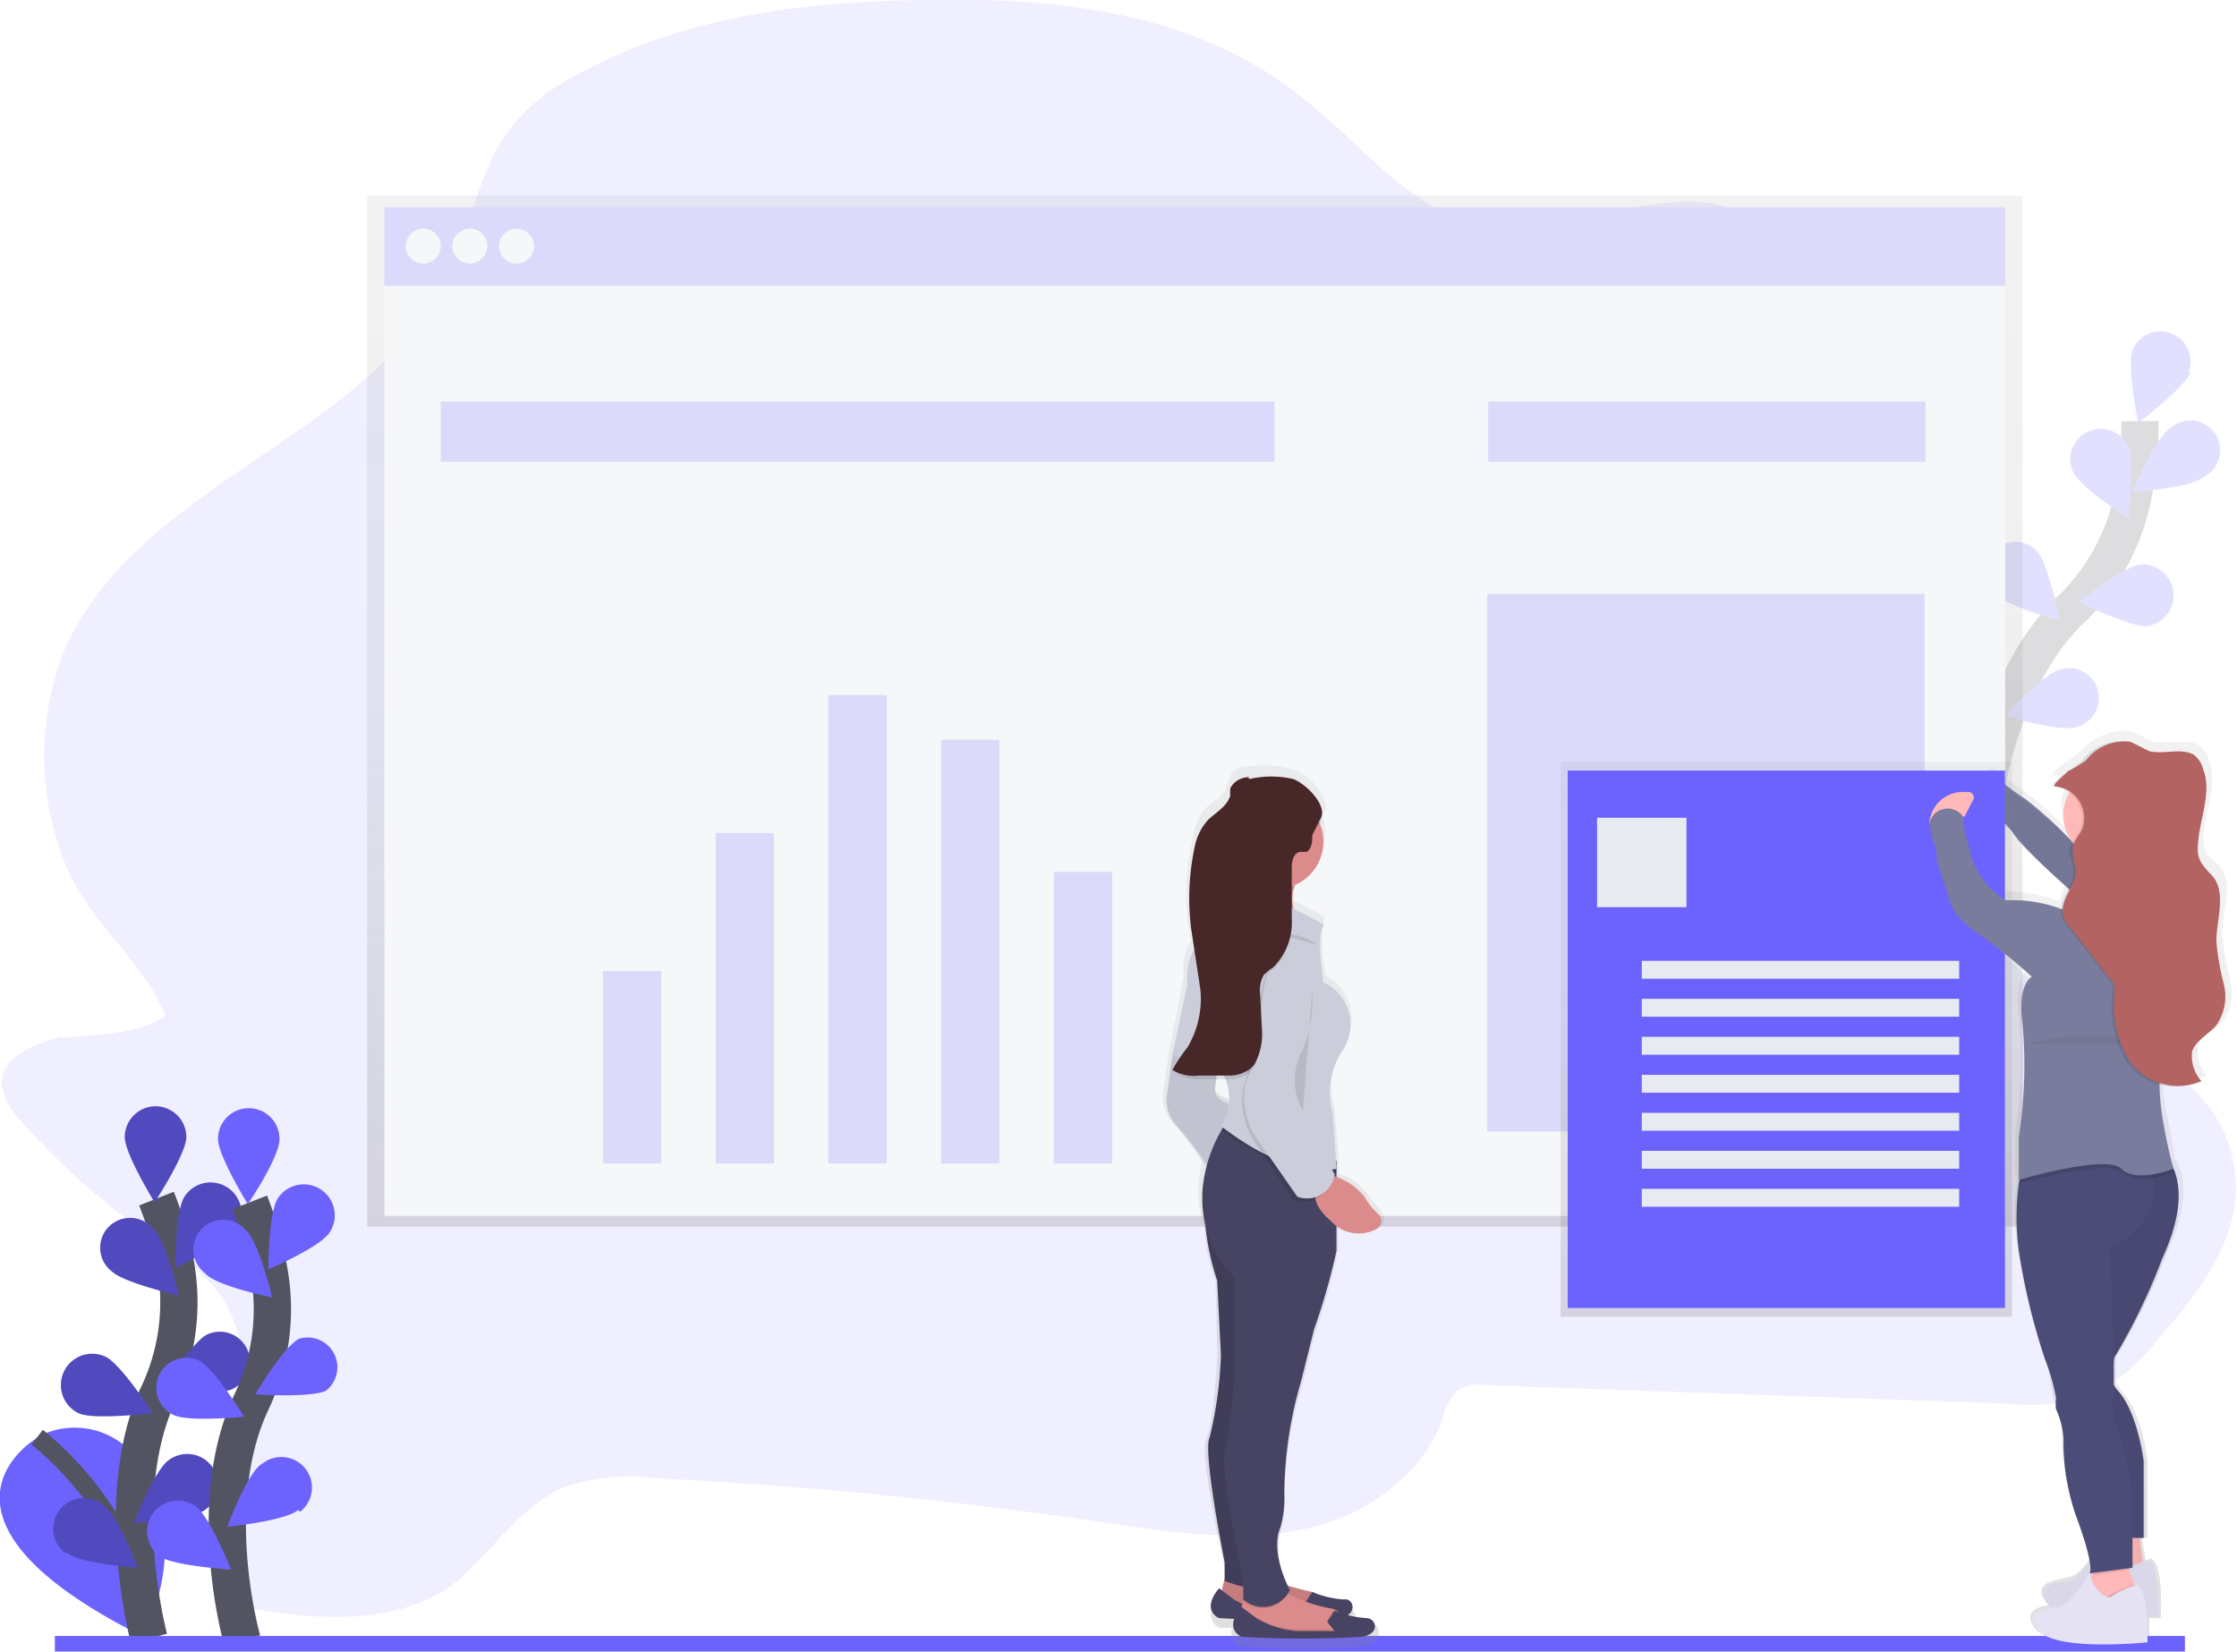 <svg xmlns="http://www.w3.org/2000/svg" xmlns:xlink="http://www.w3.org/1999/xlink" viewBox="0 0 120 88.585"><defs><style>.d{fill:#6c63ff}.p{opacity:0.1}.b{opacity:0.2}.c{fill:none;stroke:#535461;stroke-miterlimit:10}.c{stroke-width:2px}.e{fill:url(#a)}.f{fill:#f6f7f9}.h{fill:#797c9c}.i{opacity:0.05}.k{opacity:0.25}.l{fill:#e8eaf1}.m{fill:#ffb9b9}.n{fill:#e4e2f3}.o{fill:#4c4c78}.s{fill:#db8b8b}.t{fill:#474463}.u{fill:#cbcdda}</style><linearGradient id="a" x1="0.5" y1="1" x2="0.5" gradientUnits="objectBoundingBox"><stop offset="0" stop-color="gray" stop-opacity="0.251"/><stop offset="0.54" stop-color="gray" stop-opacity="0.122"/><stop offset="1" stop-color="gray" stop-opacity="0.102"/></linearGradient><linearGradient id="b" y2="0" xlink:href="#a"/><linearGradient id="d" x1="16.117" x2="16.117" y2="0" xlink:href="#a"/></defs><g transform="translate(-0.006 -0.011)"><path d="M3.3 55.6C2 56 .1 56.6.1 58.1a3.3 3.3 0 0 0 1 2 38.7 38.7 0 0 0 7.4 6.5 11.5 11.5 0 0 1 3.5 3.1 9.6 9.6 0 0 1 1.2 4.7A36.4 36.4 0 0 1 11.8 86c4.3.8 9 1.5 12.5-1 2-1.6 3.5-4.1 5.9-5.2a10.8 10.8 0 0 1 5-.5q12.2.6 24.2 2.4c3.4.5 6.9 1 10.2.4s6.6-2.7 7.8-6a2.9 2.9 0 0 1 .8-1.5 2.1 2.1 0 0 1 1.4-.3l28.2 1a10.2 10.2 0 0 0 4.5-.5 10.8 10.8 0 0 0 3.5-3c2.3-2.6 4.8-5.9 4-9.5-.5-2.8-2.9-4.9-5.3-6.3s-5.1-2.5-6.9-4.8C105 47.8 105 43 105 38.4a71 71 0 0 0-1.5-12 28.8 28.8 0 0 0-3.7-9.8 12 12 0 0 0-8.1-5.7c-4.3-.5-8.6 2.1-12.9 1-3.5-1-6-4.4-9-6.7C64.6 1 57.8 0 51.3 0 44.2 0 37.2.6 31 4a10.8 10.8 0 0 0-3.7 3c-1.5 2-1.9 4.6-2.9 7-3.9 9.4-16.7 11.5-20.9 20.8a15.3 15.3 0 0 0-.3 10.7c1.1 3.7 4.4 5.8 5.7 9-1.4 1-3.9 1-5.6 1.2z" style="opacity:0.1;fill:#6c63ff"/><g class="b"><path class="c" d="M106.2 44.5s.6-7.7 4.9-11.8a11.6 11.6 0 0 0 3.4-6.5 19.5 19.5 0 0 0 .3-3.6"/><path class="d" d="M117.5 20c-.3.8-2.8 2.7-2.8 2.7s-.6-3-.3-3.9a1.6 1.6 0 1 1 3 1.2z"/><path class="d" d="M118.2 25.6c-.7.6-3.8.8-3.8.8s1.2-2.9 2-3.4a1.6 1.6 0 1 1 1.8 2.6z"/><path class="d" d="M115.1 33.6c-.9 0-3.6-1.3-3.6-1.3s2.4-1.9 3.3-2a1.6 1.6 0 1 1 .3 3.3z"/><path class="d" d="M111.4 39c-.9.3-3.8-.6-3.8-.6s2-2.3 3-2.5a1.6 1.6 0 0 1 .8 3.1z"/><path class="d" d="M111.2 25.3c.4.9 3 2.5 3 2.5s.3-3 0-3.8a1.6 1.6 0 0 0-3 1.3z"/><path class="d" d="M107 31.8c.5.7 3.5 1.5 3.5 1.5s-.6-3-1.2-3.7a1.6 1.6 0 1 0-2.4 2.2z"/><path class="d" d="M103.6 38.6c.5.8 3.3 2.1 3.3 2.1s0-3-.5-3.8a1.6 1.6 0 1 0-2.8 1.8z"/></g><path class="e" d="M19.7 10.5v55.3h88.8V10.5z"/><rect class="f" width="86.946" height="4.222" transform="translate(20.625 11.125)"/><g class="b" transform="translate(20.625 11.125)"><rect class="d" width="86.946" height="4.222"/></g><rect class="f" width="86.946" height="49.885" transform="translate(20.625 15.346)"/><circle class="f" cx="0.939" cy="0.939" r="0.939" transform="translate(21.771 12.271)"/><circle class="f" cx="0.939" cy="0.939" r="0.939" transform="translate(24.272 12.271)"/><circle class="f" cx="0.939" cy="0.939" r="0.939" transform="translate(26.775 12.271)"/><g class="b" transform="translate(23.648 21.55)"><rect class="d" width="44.724" height="3.231"/></g><g class="b" transform="translate(79.839 21.55)"><rect class="d" width="23.456" height="3.231"/></g><g class="b" transform="translate(32.352 37.292)"><rect class="d" width="3.127" height="10.321" transform="translate(0 14.804)"/><rect class="d" width="3.127" height="17.723" transform="translate(6.047 7.401)"/><rect class="d" width="3.127" height="25.124" transform="translate(12.093)"/><rect class="d" width="3.127" height="22.727" transform="translate(18.14 2.398)"/><rect class="d" width="3.127" height="15.637" transform="translate(24.186 9.487)"/></g><g class="b" transform="translate(79.788 31.871)"><rect class="d" width="23.456" height="28.825"/></g><path d="M976 420.6a12.7 12.7 0 0 1-.4-2.3c0-1.3.7-2.7-.2-3.7a4.2 4.2 0 0 1-.6-.6 1.4 1.4 0 0 1-.2-.7c0-1.5.8-3 .3-4.3a1.5 1.5 0 0 0-.5-.8 1.6 1.6 0 0 0-1-.2h-1a2 2 0 0 1-.5 0l-1-.5a1.7 1.7 0 0 0-.6-.1 3.2 3.2 0 0 0-2.2 1 7.9 7.9 0 0 1-.9.7s-1 .7-.6.7a1.5 1.5 0 0 1 .8.3 2.3 2.3 0 0 0 .1 2.8l-.6-.6a14.2 14.2 0 0 0-2-1.7 13.9 13.9 0 0 1-1.6-1.2s-1.3.7-1 1.7a4 4 0 0 1 .6.2 1 1 0 0 0 .1.4 4.3 4.3 0 0 1 1.2.6 2 2 0 0 1 0 .1 9 9 0 0 0 1.4 1.5l1.7 1.5a3.2 3.2 0 0 0-.4 1.1 1.3 1.3 0 0 1-.2 0 8.2 8.2 0 0 0-3-.5 4.3 4.3 0 0 1-2-3 5.6 5.6 0 0 1-.3-1.5l.5-.8a.3.3 0 0 0-.3-.5 1.8 1.8 0 0 0-2.1 1.7c.3 1.2.5 1.1.4 2l.8 2.2s0 .7 1.5 1.6a31 31 0 0 1 3 2.5s-.8.4-.5 2.5a24.2 24.2 0 0 1-.2 6.2v2.3h.1v.2a13.2 13.2 0 0 0 0 3.6 34.7 34.7 0 0 0 1.4 5.8 10.6 10.6 0 0 1 .5 2.2 2 2 0 0 0 .2.5 4.3 4.3 0 0 1 .3 1.7 11.7 11.7 0 0 0 .8 4.2 11 11 0 0 1 .7 2.4c-.3.5-.8 1-1.2 1-.7.2-2 .3-1.1 1.4a.8.8 0 0 0 .1.1c-.7.1-1.4.4-.7 1.3.9 1.1 6.1.6 6.1.6V455h.6s.2-2.8-.5-3.2a1.4 1.4 0 0 0-.3.1l-.2-1.2h.3v-4.2s-.3-2.6-1.4-3.7a2.3 2.3 0 0 1-.3-.5v-1.3-.1a1 1 0 0 1 .1-.1 32.2 32.2 0 0 0 2.6-5.3c1.3-2.8 1-4.3.5-5.1l-.5-2.6a10 10 0 0 1-.2-1.7 3.6 3.6 0 0 0 1 0 3.2 3.2 0 0 0 1.4-.2 2 2 0 0 1-.5-1.6c.2-.6 1-.9 1.4-1.4a2.6 2.6 0 0 0 .3-2.2z" transform="translate(-856.392 -368.196)" style="fill:url(#b)"/><path class="h" d="M107 41.7s-1.1.7-.8 1.7a3.4 3.4 0 0 1 1.8 1.3c.6 1 4.6 4.4 4.6 4.4l3-1.5s-1.1-1.4-4.3-2.3a22.7 22.7 0 0 0-2.6-2.4 14.4 14.4 0 0 1-1.6-1.2z"/><path class="i" d="M107.7 42.3s-1.2.7-.9 1.7a3.4 3.4 0 0 1 1.8 1.3c.6 1 4.6 4.4 4.6 4.4l3-1.5s-1.1-1.4-4.3-2.3a22.7 22.7 0 0 0-2.6-2.4 14.4 14.4 0 0 1-1.6-1.2z"/><path class="d" d="M1.9 77.2s-7 4.2 5.8 10.6c0 0 2.8-5.2-.3-9.5A4.2 4.2 0 0 0 2 77.1z"/><path d="M2 77.1s5.9 4.5 5.7 10.7" style="fill:none;stroke:#535461;stroke-miterlimit:10"/><path class="c" d="M8 87.9S6 80.5 8.4 75a11.6 11.6 0 0 0 1-7.3 19.5 19.5 0 0 0-1-3.4"/><path class="d" d="M10 61c0 .9-1.7 3.5-1.7 3.5S6.7 61.9 6.7 61a1.6 1.6 0 0 1 3.3 0z"/><path class="d" d="M12.7 66c-.5.7-3.3 2-3.3 2s0-3 .5-3.8a1.6 1.6 0 1 1 2.8 1.8z"/><path class="d" d="M12.5 74.5c-.8.4-3.8.1-3.8.1s1.6-2.6 2.4-3a1.6 1.6 0 0 1 1.4 2.9z"/><path class="d" d="M11 81c-.7.5-3.8.7-3.8.7s1.1-2.9 1.9-3.4A1.6 1.6 0 0 1 11 81z"/><path class="d" d="M6 68.2c.6.6 3.6 1.3 3.6 1.3s-.7-3-1.4-3.6A1.6 1.6 0 1 0 6 68.2z"/><path class="d" d="M4.2 75.8c.8.4 4 0 4 0s-1.7-2.6-2.5-3a1.6 1.6 0 0 0-1.5 3z"/><path class="d" d="M3.6 83.3c.7.6 3.8.8 3.8.8s-1.1-2.9-1.9-3.4a1.6 1.6 0 0 0-2 2.6z"/><path class="k" d="M10 61c0 .9-1.7 3.5-1.7 3.5S6.7 61.9 6.7 61a1.6 1.6 0 0 1 3.3 0z"/><path class="k" d="M12.7 66c-.5.7-3.3 2-3.3 2s0-3 .5-3.8a1.6 1.6 0 1 1 2.8 1.8z"/><path class="k" d="M12.5 74.5c-.8.4-3.8.1-3.8.1s1.6-2.6 2.4-3a1.6 1.6 0 0 1 1.4 2.9z"/><path class="k" d="M11 81c-.7.5-3.8.7-3.8.7s1.1-2.9 1.9-3.4A1.6 1.6 0 0 1 11 81z"/><path class="k" d="M6 68.2c.6.6 3.6 1.3 3.6 1.3s-.7-3-1.4-3.6A1.6 1.6 0 1 0 6 68.2z"/><path class="k" d="M4.2 75.8c.8.4 4 0 4 0s-1.7-2.6-2.5-3a1.6 1.6 0 0 0-1.5 3z"/><path class="k" d="M3.6 83.3c.7.6 3.8.8 3.8.8s-1.1-2.9-1.9-3.4a1.6 1.6 0 0 0-2 2.6z"/><path class="c" d="M13 88s-2.1-7.3.5-12.8a11.6 11.6 0 0 0 .9-7.2 19.5 19.5 0 0 0-1-3.5"/><path class="d" d="M15 61.1c0 1-1.7 3.5-1.7 3.5s-1.6-2.6-1.6-3.5a1.6 1.6 0 0 1 3.3 0z"/><path class="d" d="M17.7 66.1c-.5.8-3.3 2-3.3 2s0-3 .5-3.8a1.6 1.6 0 1 1 2.8 1.8z"/><path class="d" d="M17.5 74.6c-.8.4-3.8.2-3.8.2s1.6-2.7 2.4-3a1.6 1.6 0 0 1 1.4 2.8z"/><path class="d" d="M16 81c-.7.6-3.8.9-3.8.9s1.1-3 1.9-3.4a1.6 1.6 0 0 1 2 2.6z"/><path class="d" d="M11 68.3c.6.7 3.6 1.3 3.6 1.3s-.7-3-1.4-3.6a1.6 1.6 0 1 0-2.2 2.3z"/><path class="d" d="M9.3 75.9c.8.4 3.8.1 3.8.1s-1.6-2.6-2.4-3a1.6 1.6 0 1 0-1.4 2.9z"/><path class="d" d="M8.6 83.5c.7.5 3.8.7 3.8.7s-1.1-2.8-1.9-3.4a1.6 1.6 0 0 0-1.9 2.7z"/><rect class="d" width="114.265" height="0.839" transform="translate(2.948 87.757)"/><rect class="e" width="24.216" height="29.759" transform="translate(83.724 40.876)"/><rect class="d" width="23.456" height="28.825" transform="translate(84.104 41.343)"/><rect class="l" width="4.796" height="4.796" transform="translate(85.679 43.873)"/><rect class="l" width="17.026" height="0.959" transform="translate(88.077 51.547)"/><rect class="l" width="17.026" height="0.959" transform="translate(88.077 53.585)"/><rect class="l" width="17.026" height="0.959" transform="translate(88.077 55.624)"/><rect class="l" width="17.026" height="0.959" transform="translate(88.077 57.662)"/><rect class="l" width="17.026" height="0.959" transform="translate(88.077 59.7)"/><rect class="l" width="17.026" height="0.959" transform="translate(88.077 61.738)"/><rect class="l" width="17.026" height="0.959" transform="translate(88.077 63.777)"/><path class="m" d="M114.8 82a9.4 9.4 0 0 0 .3 2.4c.3.2-2 .4-2 .4l.2-2.7z"/><path class="i" d="M114.8 82a9.4 9.4 0 0 0 .3 2.4c.3.2-2 .4-2 .4l.2-2.7z"/><path class="n" d="M115.3 83.7a4.5 4.5 0 0 0-1.5.6 1.6 1.6 0 0 1-1.2-1.3s-1 1.7-1.6 1.8-2 .2-1.1 1.3 5.9.6 5.9.6 0-2.7-.5-3z"/><path class="i" d="M115.3 83.7a4.5 4.5 0 0 0-1.5.6 1.6 1.6 0 0 1-1.2-1.3s-1 1.7-1.6 1.8-2 .2-1.1 1.3 5.9.6 5.9.6 0-2.7-.5-3z"/><path class="m" d="M114.6 85.3l-.4.9-2.1-.6v-1l.1-.1v-.6s2-.5 2-.3a3.7 3.7 0 0 0 0 .6 17.3 17.3 0 0 0 .4 1z"/><path class="o" d="M113.4 73a1.3 1.3 0 0 0 0 1.3 2.3 2.3 0 0 0 .3.4c1 1.2 1.3 3.7 1.3 3.7v4.1h-.7l-1.1.2-1.7-7s-1-5.1-.5-6 .9-6.6.9-6.6l.4-.4 1-1h2.6a1.8 1.8 0 0 1 .5.6c.5.8.9 2.4-.4 5.2a32.7 32.7 0 0 1-2.5 5.2 1 1 0 0 0-.1.2z"/><path class="i" d="M113.4 73a1.3 1.3 0 0 0 0 1.2 2.3 2.3 0 0 0 .3.5c1 1.1 1.4 3.7 1.4 3.7v4.1h-.8l-1 .2-1.8-7s-1-5.2-.5-6 .9-6.6.9-6.6l.4-.4 1-1h2.6a1.8 1.8 0 0 1 .5.6c.5.8.9 2.3-.3 5.2a32.7 32.7 0 0 1-2.5 5.2 1 1 0 0 0-.2.2z"/><path class="p" d="M114.3 84.2l-2 .3v-.6s1.8-.5 1.8-.3a3.7 3.7 0 0 0 .2.6z"/><path class="o" d="M113.2 66.9l.2 6v1.4a3 3 0 0 1 0 .5 3.3 3.3 0 0 0 0 1.3 13.7 13.7 0 0 1 1 6v2l-2.3.3s.3-.3-.7-3a12 12 0 0 1-.7-4.2 4.4 4.4 0 0 0-.4-1.6 2 2 0 0 1 0-.6 10.9 10.9 0 0 0-.6-2.1 35.3 35.3 0 0 1-1.4-5.8 13.6 13.6 0 0 1 0-3.6 8.8 8.8 0 0 1 .2-.8s4.6-3 6.4-1a2.3 2.3 0 0 1 .4.7 4.4 4.4 0 0 1 .2.8c.5 2.6-2.3 3.7-2.3 3.7z"/><circle class="m" cx="2.414" cy="2.414" r="2.414" transform="translate(110.686 41.317)"/><path class="m" d="M111.8 45.2s1 2.8 0 4.3 3.1 1 3.1 1l1.7-2s-2 0-2-3.3-2.8 0-2.8 0z"/><path class="p" d="M116.6 62.9a6.2 6.2 0 0 1-1.1.3 2.1 2.1 0 0 1-1.7-.3 2.4 2.4 0 0 0-1.5-.2 26.5 26.5 0 0 0-4 .8 8.8 8.8 0 0 1 .2-.8s4.6-3 6.4-1h1a1.8 1.8 0 0 1 .5.6l.2.6z"/><path class="p" d="M114.6 85.3l-.4.9-2.1-.6v-1a1.5 1.5 0 0 0 1 1 7.7 7.7 0 0 1 1.4-.6v.3z"/><path class="n" d="M114.7 85a4.5 4.5 0 0 0-1.5.7 1.6 1.6 0 0 1-1.1-1.3s-1 1.7-1.7 1.8-2 .2-1 1.3 5.8.6 5.8.6.1-2.7-.5-3z"/><path class="m" d="M103.5 44.2a1.8 1.8 0 0 1 2-1.7.3.3 0 0 1 .3.5l-.4.8z"/><path class="h" d="M114.7 49.1a10.7 10.7 0 0 1-3-.8 1 1 0 0 1-1.3.4 7.6 7.6 0 0 0-2.8-.4 4.3 4.3 0 0 1-2-3 5.8 5.8 0 0 1-.3-1.5 1 1 0 0 0-1.8.4c.2 1.2.4 1 .4 2l.7 2.1s0 .7 1.4 1.7a30.4 30.4 0 0 1 3 2.4s-.8.4-.5 2.5a24.9 24.9 0 0 1-.2 6.1v2.3s4.7-1.4 5.5-.6 2.8 0 2.8 0a26.4 26.4 0 0 1-.6-2.8 12 12 0 0 1 0-3.8l1.8-4.6c.5-1.3-.4-3.1-1.4-3.8s-1.4-.3-1.4-.3 1.8 1.3-.3 1.7z"/><path class="i" d="M108.6 56l2.3-.4a20.1 20.1 0 0 1 5.2.4"/><path class="p" d="M110.2 42.2a1.7 1.7 0 0 1 1.4 2.3c-.2.4-.6.8-.6 1.2a4.6 4.6 0 0 0 .2.7c.3 1-.9 1.8-.6 2.8a2 2 0 0 0 .4.6l2 2.6a1.9 1.9 0 0 1 .3.4 2 2 0 0 1 0 .8 5.7 5.7 0 0 0 .8 3.4 3.2 3.2 0 0 0 3.9 1 2 2 0 0 1-.5-1.6c.2-.6.9-1 1.3-1.4a2.7 2.7 0 0 0 .4-2.2 13.3 13.3 0 0 1-.5-2.3c0-1.2.7-2.7-.2-3.6a4 4 0 0 1-.6-.6 1.4 1.4 0 0 1-.1-.7c0-1.5.7-3 .3-4.3a1.5 1.5 0 0 0-.5-.8c-.7-.4-1.6 0-2.4-.2l-1-.5a2.6 2.6 0 0 0-2.5 1 7.6 7.6 0 0 1-.8.6s-1.1.8-.7.8z"/><path d="M110.3 42.2a1.7 1.7 0 0 1 1.4 2.3c-.2.4-.6.8-.5 1.2a4.6 4.6 0 0 0 .1.7c.3 1-.9 1.8-.6 2.8a2 2 0 0 0 .4.6l2 2.6a1.9 1.9 0 0 1 .3.4 2 2 0 0 1 0 .8 5.7 5.7 0 0 0 .9 3.4 3.2 3.2 0 0 0 3.8 1 2 2 0 0 1-.5-1.6c.2-.6 1-1 1.3-1.4a2.7 2.7 0 0 0 .4-2.2 13.3 13.3 0 0 1-.4-2.3c0-1.2.6-2.7-.3-3.6a4 4 0 0 1-.5-.6 1.4 1.4 0 0 1-.2-.7c0-1.5.8-3 .3-4.3a1.5 1.5 0 0 0-.5-.8c-.7-.4-1.6 0-2.4-.2l-1-.5a2.6 2.6 0 0 0-2.4 1 7.5 7.5 0 0 1-1 .6c.1 0-1 .8-.6.8z" style="fill:#b36362"/><path d="M631.3 447a4.2 4.2 0 0 1-.7-.8 3.2 3.2 0 0 0-1.6-1.2v-.9l-.2-2.6a4 4 0 0 1 .5-3.4 2.6 2.6 0 0 0-1-3.7s-.4-2.5 0-3.1a17.4 17.4 0 0 0-1.7-.9v-.8a2.6 2.6 0 0 1 0-.3v-.2a2.6 2.6 0 0 0 1.7-2.4 2.5 2.5 0 0 0-.2-.9 1.1 1.1 0 0 0 .2-.3 1.2 1.2 0 0 0-.2-.8 3 3 0 0 0-1.4-1.3 5.6 5.6 0 0 0-2.5-.2c-.5 0-1 .2-1 .6a4 4 0 0 0-.2.4c-.1.6-.8.9-1.2 1.3a3 3 0 0 0-.6 1.5 13.3 13.3 0 0 0-.3 4.5l.2 1a3 3 0 0 0-.4 2l-.8 4-.3 2.2a2 2 0 0 0 .6 1.7 15.2 15.2 0 0 1 1.5 2 4.6 4.6 0 0 0-.2 1.5v.6a6.1 6.1 0 0 0 .3 1.4 9.7 9.7 0 0 0 .6 2.9l.1 4s-.2 3.8-.6 4.5 1 6.9 1 6.9v.9l-.3.6c-1 1.2 0 1.7 0 1.7h.7a.8.8 0 0 0 .4 1 56.7 56.7 0 0 0 6.8 0c1-.4.7-1.3.2-1.2a2.5 2.5 0 0 1-.9-.1.5.5 0 0 0-.3-.8 5.6 5.6 0 0 1-1.8-.5 13.6 13.6 0 0 1-1.4-.4 4.7 4.7 0 0 1-.4-3.2 5.8 5.8 0 0 0 .2-2 21.8 21.8 0 0 1 1-6l.7-2.8a35.1 35.1 0 0 0 1.2-4.3v-1.3a2 2 0 0 0 2.2.1.5.5 0 0 0 .1-.8zm-9-7v-.3h.5a2.5 2.5 0 0 1 .3 1.3c-.4-.1-1-.4-.8-1z" transform="translate(-557.193 -382.074)" style="fill:url(#d)"/><path class="s" d="M65.7 84.7l-.2.8.8.8 2.8.7 2-.2-.1-.8a.9.9 0 0 0-.6-.6c-.9-.2-2.5-.6-2.8-1.2z"/><path class="p" d="M65.7 84.7l-.2.8.8.8 2.8.7 2-.2-.1-.8a.9.9 0 0 0-.6-.6c-.9-.2-2.5-.6-2.8-1.2z"/><path class="t" d="M70.5 86.6L70 86l.4-.6a5.2 5.2 0 0 0 1.7.4c.5-.1.8.8-.2 1a53.5 53.5 0 0 1-6.5 0s-1-.4 0-1.6l.8.6a5 5 0 0 0 2.2.7z"/><path class="s" d="M72.2 87.7l-2 .2-2.8-.7-.8-.8v-.2l.1-.3.1-.3 2-.5a1.2 1.2 0 0 0 .3.4 8.2 8.2 0 0 0 2.4.8.9.9 0 0 1 .6.7z"/><path class="p" d="M72.2 87.7l-2 .2-2.8-.7-.8-.8v-.2l.8.6a5 5 0 0 0 2.2.6h2l-.4-.5.3-.5a.9.9 0 0 1 .6.6z"/><path class="t" d="M71.6 87.5l-.4-.5.4-.6a5.2 5.2 0 0 0 1.7.4c.5 0 .8.8-.2 1a53.5 53.5 0 0 1-6.5 0s-1-.4 0-1.6l.8.6a5 5 0 0 0 2.2.7z"/><path class="s" d="M70 49.7s-3.2.3-2.7-1a2.3 2.3 0 0 0 0-1.1 3.2 3.2 0 0 0-.5-1.3l3 .4a3.7 3.7 0 0 0-.4 1 2 2 0 0 0 .6 2z"/><path class="t" d="M64.6 64.6a13.6 13.6 0 0 0 .7 4.1l.2 4a21.8 21.8 0 0 1-.6 4.4c-.4.7.8 6.7.8 6.7v1s2.1.9 2.7 0l-.6-7.8.3-10.7z"/><path class="p" d="M64.6 64.6a13.6 13.6 0 0 0 .7 4.1l.2 4a21.8 21.8 0 0 1-.6 4.4c-.4.7.8 6.7.8 6.7v1s2.1.9 2.7 0l-.6-7.8.3-10.7z"/><path class="u" d="M63.3 55.6l-.4 1-.3 2.2a2 2 0 0 0 .6 1.7A18.6 18.6 0 0 1 65 63l1.2-3.7s-1.2-.2-1-1a12.1 12.1 0 0 0 .1-2.4z"/><path class="i" d="M63.3 55.5l-.4 1-.3 2.2a2 2 0 0 0 .6 1.7 18.6 18.6 0 0 1 1.8 2.4l1.2-3.7s-1.2-.2-1-1a12.1 12.1 0 0 0 .1-2.5z"/><path class="p" d="M69.1 85.5a1.6 1.6 0 0 1-2.4.4l.1-.3 2-.5a1.2 1.2 0 0 0 .3.4z"/><path class="t" d="M71.7 67.1a34.7 34.7 0 0 1-1.2 4.2l-.7 2.8a21.8 21.8 0 0 0-.9 6 5.8 5.8 0 0 1-.2 1.8c-.6 1.4.5 3.4.5 3.4a1.6 1.6 0 0 1-2.5.5v-1s-1.2-5.7-1-6.8a27.2 27.2 0 0 0 .5-4.1v-5.4a6.1 6.1 0 0 1-1.7-4V64a7.7 7.7 0 0 1 1.3-3.8l.1-.2 5.8 2.3v.7z"/><path class="p" d="M69.8 46.7a3.7 3.7 0 0 0-.4 1 2.5 2.5 0 0 1-2-.1 3.2 3.2 0 0 0-.6-1.3z"/><circle class="s" cx="2.541" cy="2.541" r="2.541" transform="translate(65.917 42.612)"/><path class="p" d="M71.7 62.9c-2.7.5-6.2-2.3-6.2-2.3a3.4 3.4 0 0 0 .3-.5l.1-.2 5.8 2.3v.2z"/><path class="u" d="M71 49.6s-3.6-2.2-4.8-1.3l-1.6 2.1s-1 .4-.9 2.4l-.8 3.8 2.4.6a2.6 2.6 0 0 1 .2 3.2s3.5 2.9 6.2 2.3l-.2-3a4 4 0 0 1 .5-3.3 2.5 2.5 0 0 0-1-3.7s-.4-2.5 0-3z"/><path class="s" d="M71.2 63a3.4 3.4 0 0 1 2 1.2 4 4 0 0 0 .7.9.5.5 0 0 1 0 .8 2 2 0 0 1-2.5-.4c-1.8-1.5-.2-2.6-.2-2.6z"/><path class="p" d="M69.2 50.9s-1.3-.1-1.7 3.2-.8 4.2-.8 4.2a4.2 4.2 0 0 0 .5 2.8l2.2 3.3a1.5 1.5 0 0 0 2-1.2l-2-3.8a2.7 2.7 0 0 1 .4-2.2c.8-1 1.4-7-.6-6.3z"/><path class="u" d="M69.3 50.7s-1.3-.1-1.6 3.2-.9 4.2-.9 4.2a4.2 4.2 0 0 0 .5 2.8l2.3 3.3a1.5 1.5 0 0 0 2-1.2l-2.1-3.8A2.7 2.7 0 0 1 70 57c.7-.9 1.3-7-.7-6.3z"/><path class="p" d="M70.4 53.1a7.4 7.4 0 0 1-.5 3.2 3.3 3.3 0 0 0 0 3.3"/><path class="p" d="M70.7 50.7a3.1 3.1 0 0 0-2-.6 4.3 4.3 0 0 1-2.2-.6"/><path class="p" d="M67 41.9c-.3 0-.8.2-1 .5a4 4 0 0 0 0 .5c-.1.5-.8.8-1.2 1.2a3 3 0 0 0-.6 1.4A13.2 13.2 0 0 0 64 50c.1 1 .4 2.1.4 3.2a5.1 5.1 0 0 1-.6 3.1 7.8 7.8 0 0 0-.8 1.2 2.2 2.2 0 0 0 1.4.4H66a1.8 1.8 0 0 0 .8-.2 1.3 1.3 0 0 0 .5-.5 3.4 3.4 0 0 0 .3-1.8v-2a1.7 1.7 0 0 1 .1-1 3.2 3.2 0 0 1 .6-.4 3.5 3.5 0 0 0 1-2.6c0-.9-.2-1.8-.1-2.7 0-.4.2-.8.5-1a2 2 0 0 0 .4 0c.2 0 .2-.5.3-.8 0-.3.4-.6.5-.9.1-.8-.9-1.7-1.5-2A5.3 5.3 0 0 0 67 42z"/><path d="M67 41.7c-.4 0-.8.2-1 .6a4 4 0 0 0 0 .4c-.2.6-.8.9-1.2 1.3a3 3 0 0 0-.7 1.4 13.2 13.2 0 0 0-.2 4.4l.5 3.3a5.1 5.1 0 0 1-.7 3.1 7.8 7.8 0 0 0-.8 1.2 2.2 2.2 0 0 0 1.4.3H66a1.8 1.8 0 0 0 .8-.2 1.3 1.3 0 0 0 .5-.4 3.4 3.4 0 0 0 .4-1.9l-.1-1.9a1.7 1.7 0 0 1 .2-1 3.2 3.2 0 0 1 .5-.4 3.4 3.4 0 0 0 1-2.6v-2.8c0-.3.1-.8.5-.8a2 2 0 0 0 .3 0c.3-.2.3-.6.3-.9l.5-1c.2-.7-.8-1.7-1.5-2a5.3 5.3 0 0 0-2.4 0z" style="fill:#472727"/></g></svg>